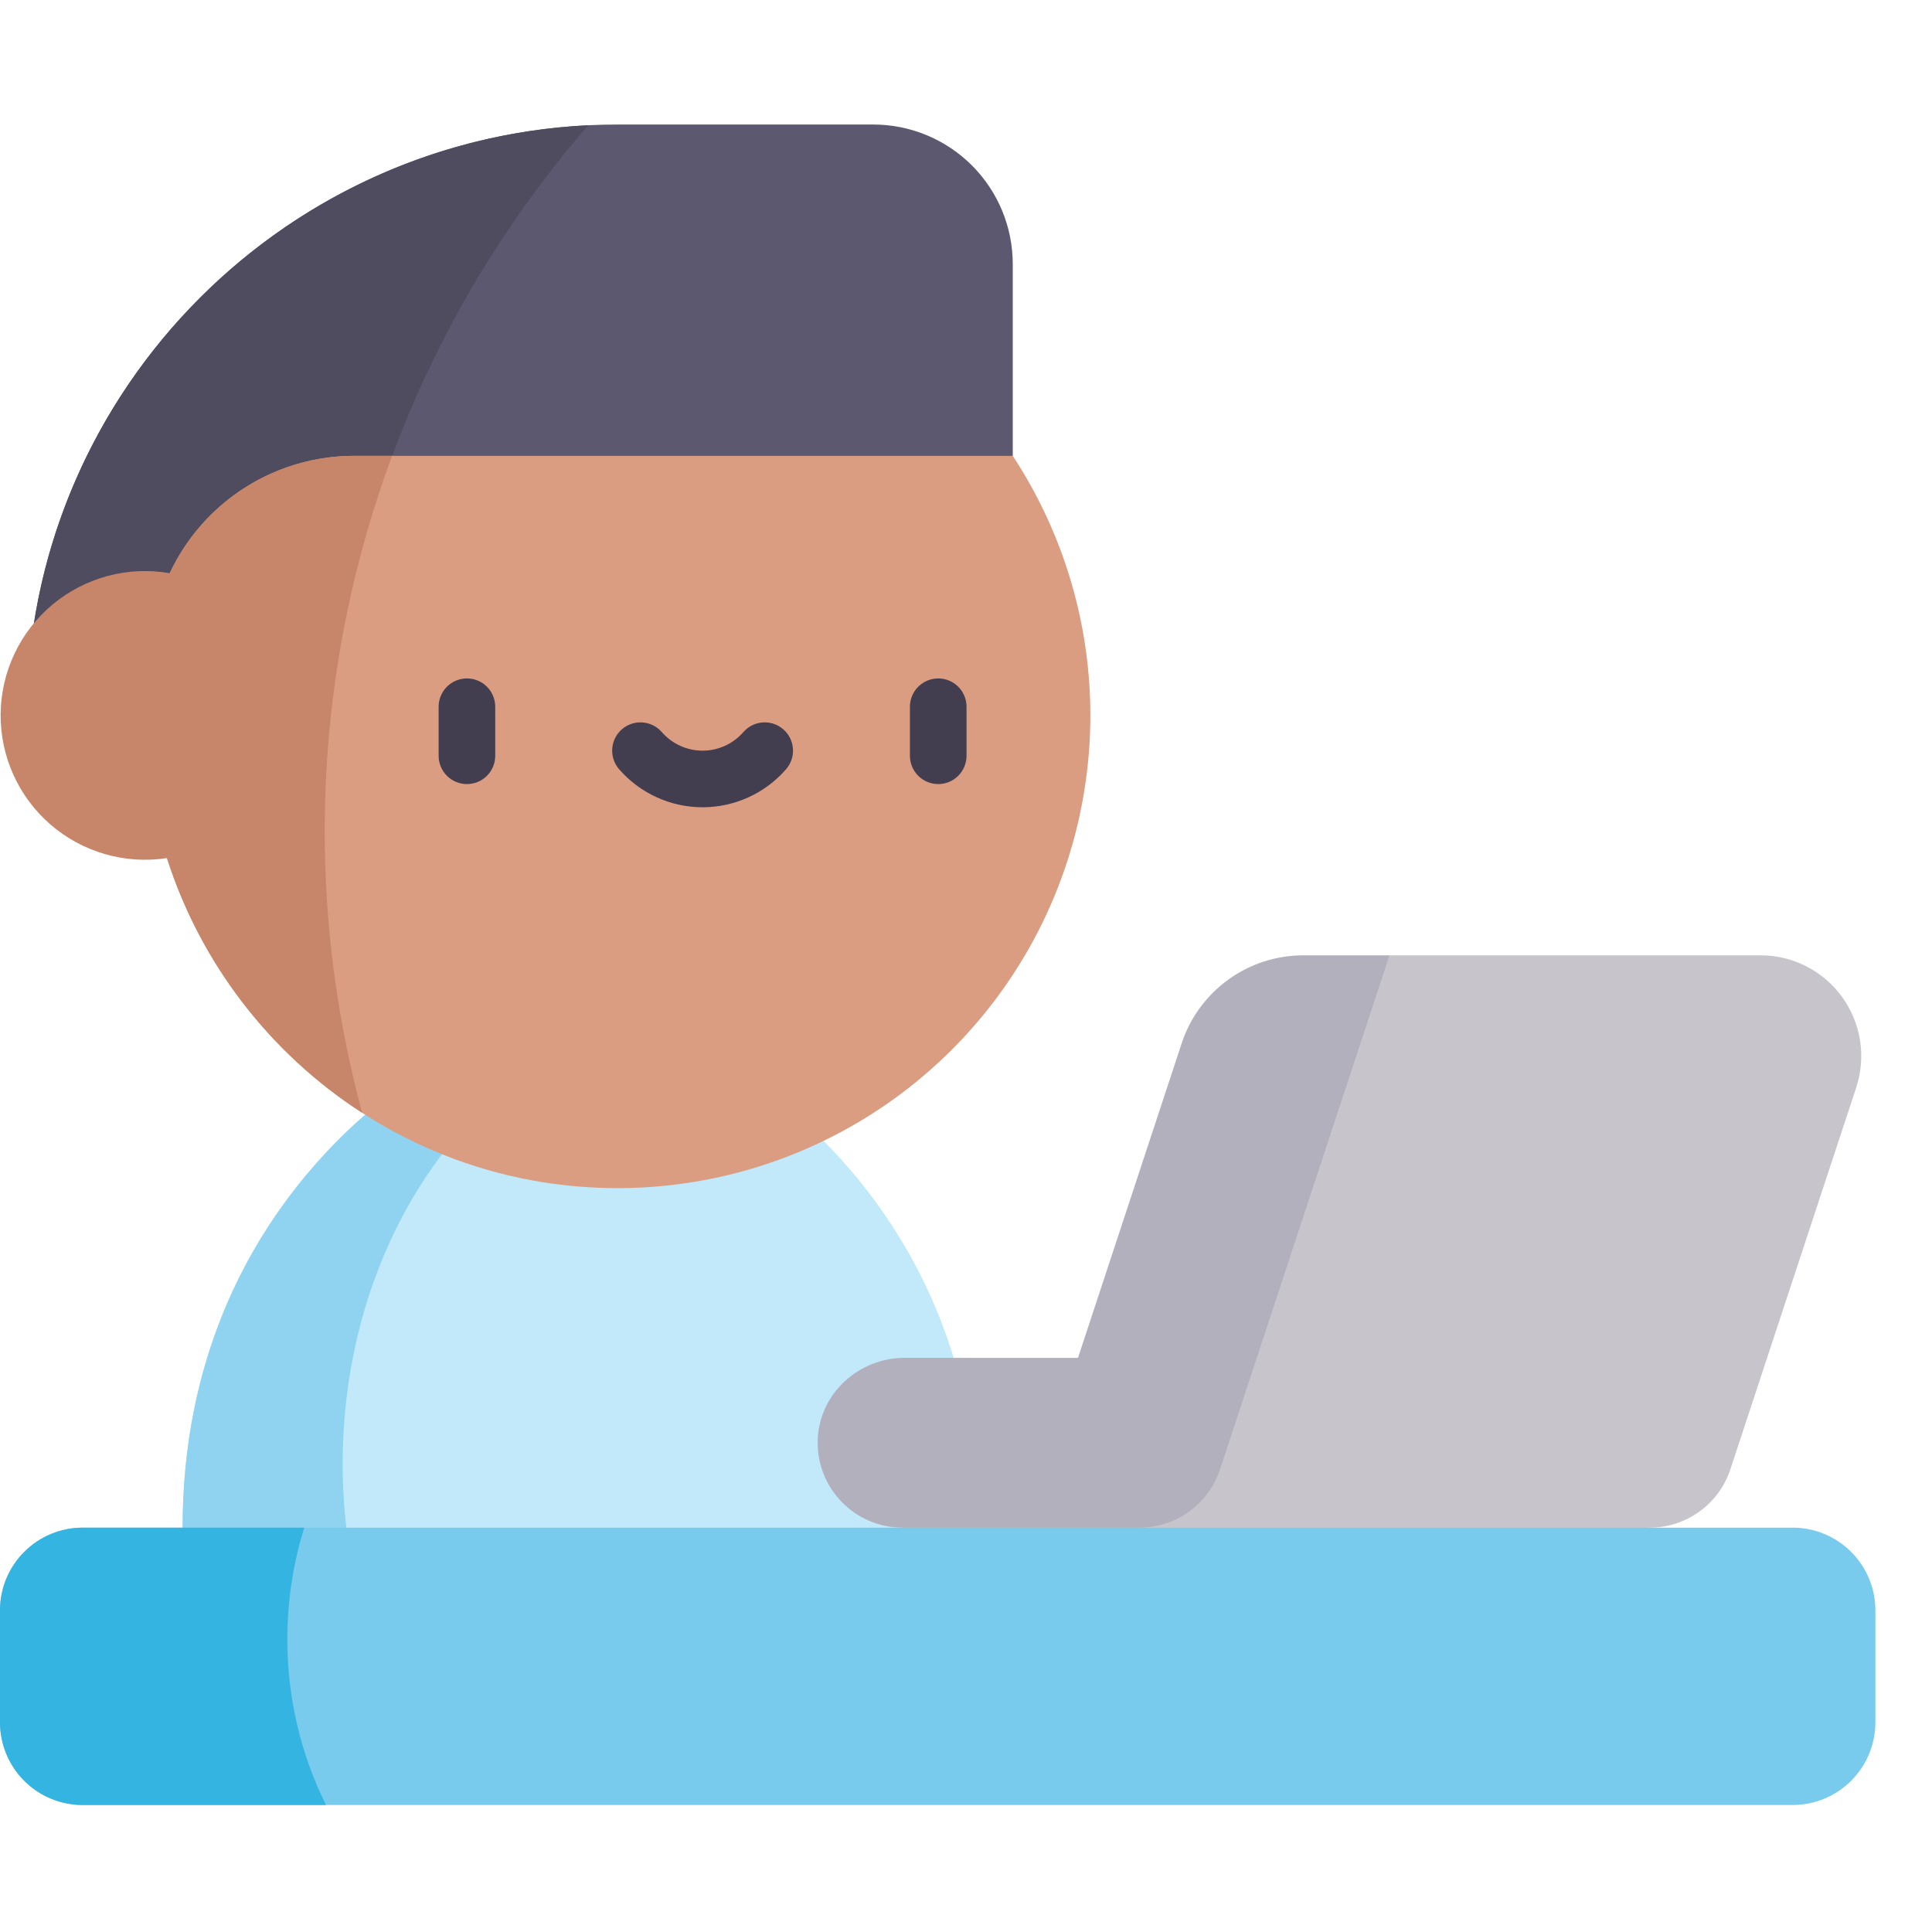 <svg width="512" height="512" viewBox="0 0 512 512" fill="none" xmlns="http://www.w3.org/2000/svg">
<path d="M48.39 404.843C48.39 316.101 116.751 281.136 116.751 281.136H190.887C190.887 281.136 259.248 316.101 259.248 404.843L153.819 430.143L48.39 404.843Z" fill="#C1E9FA"/>
<path d="M90.811 387.895C90.811 341.718 112.068 301.58 143.334 281.136H116.751C116.751 281.136 48.39 316.101 48.39 404.843L93.443 415.656C91.686 406.507 90.804 397.211 90.811 387.895Z" fill="#90D3F1"/>
<path d="M466.549 253.167H368.227L341.181 272.511L301.955 404.843L368.227 436.593L437.196 404.843C441.931 404.843 446.546 403.349 450.382 400.574C454.219 397.799 457.083 393.884 458.565 389.387L491.91 288.23C493.233 284.219 493.586 279.951 492.938 275.777C492.291 271.603 490.663 267.642 488.188 264.219C485.712 260.797 482.46 258.01 478.698 256.089C474.937 254.168 470.773 253.166 466.549 253.167Z" fill="#C7C5CB"/>
<path d="M231.411 33H163.672C77.333 33 7.09 103.243 7.09 189.583L268.39 120.799V69.978C268.39 60.171 264.494 50.765 257.559 43.831C250.624 36.896 241.218 33 231.411 33Z" fill="#5C586F"/>
<path d="M313.156 276.492L285.68 359.843H239.733C227.533 359.843 217.141 369.331 216.708 381.523C216.598 384.545 217.098 387.558 218.178 390.382C219.259 393.206 220.897 395.783 222.996 397.96C225.095 400.137 227.611 401.868 230.394 403.051C233.177 404.233 236.169 404.843 239.193 404.843L272.805 436.593L301.954 404.843C306.689 404.843 311.304 403.349 315.14 400.574C318.977 397.799 321.841 393.884 323.323 389.387L368.226 253.172H345.4C338.254 253.172 331.291 255.427 325.501 259.615C319.711 263.803 315.39 269.71 313.153 276.497L313.156 276.492Z" fill="#B2B0BC"/>
<path d="M155.872 33.195C73.141 37.272 7.09 105.859 7.09 189.583L90.938 167.511C100.325 117.785 122.731 71.437 155.872 33.195Z" fill="#4F4C5F"/>
<path d="M268.389 120.799H93.966C81.64 120.772 69.677 124.968 60.069 132.69C50.462 140.413 43.79 151.193 41.166 163.237C39.109 172.866 38.188 182.703 38.423 192.547C39.945 258.404 92.99 312.288 158.823 314.774C181.821 315.664 204.62 310.202 224.718 298.986C244.817 287.771 261.437 271.237 272.756 251.197C284.076 231.158 289.656 208.387 288.886 185.385C288.116 162.382 281.024 140.036 268.389 120.799Z" fill="#DA9D81"/>
<path d="M123.743 207.79C121.754 207.79 119.846 207 118.44 205.593C117.033 204.187 116.243 202.279 116.243 200.29V187.29C116.243 185.301 117.033 183.393 118.44 181.987C119.846 180.58 121.754 179.79 123.743 179.79C125.732 179.79 127.64 180.58 129.046 181.987C130.453 183.393 131.243 185.301 131.243 187.29V200.29C131.243 202.279 130.453 204.187 129.046 205.593C127.64 207 125.732 207.79 123.743 207.79Z" fill="#423E4F"/>
<path d="M248.64 207.79C246.651 207.79 244.743 207 243.337 205.593C241.93 204.187 241.14 202.279 241.14 200.29V187.29C241.14 185.301 241.93 183.393 243.337 181.987C244.743 180.58 246.651 179.79 248.64 179.79C250.629 179.79 252.537 180.58 253.943 181.987C255.35 183.393 256.14 185.301 256.14 187.29V200.29C256.14 202.279 255.35 204.187 253.943 205.593C252.537 207 250.629 207.79 248.64 207.79Z" fill="#423E4F"/>
<path d="M186.192 213.934C182 213.933 177.856 213.033 174.041 211.295C170.225 209.558 166.827 207.022 164.074 203.86C163.427 203.117 162.932 202.255 162.619 201.321C162.305 200.387 162.178 199.401 162.246 198.418C162.313 197.436 162.574 196.476 163.012 195.594C163.451 194.712 164.058 193.925 164.801 193.278C165.544 192.631 166.406 192.136 167.34 191.823C168.274 191.509 169.26 191.382 170.243 191.45C171.225 191.517 172.185 191.778 173.067 192.216C173.949 192.654 174.736 193.262 175.383 194.005C176.727 195.552 178.388 196.793 180.253 197.643C182.118 198.493 184.143 198.933 186.193 198.933C188.243 198.933 190.268 198.493 192.133 197.643C193.998 196.793 195.659 195.552 197.003 194.005C198.31 192.505 200.159 191.586 202.143 191.45C204.128 191.313 206.085 191.971 207.585 193.278C209.085 194.585 210.004 196.434 210.14 198.418C210.276 200.403 209.619 202.36 208.312 203.86C205.559 207.022 202.16 209.557 198.344 211.295C194.529 213.033 190.385 213.933 186.192 213.934Z" fill="#423E4F"/>
<path d="M103.9 120.799H93.966C83.687 120.787 73.617 123.707 64.939 129.215C56.26 134.724 49.331 142.593 44.966 151.899C39.501 150.95 33.895 151.201 28.536 152.634C23.177 154.067 18.195 156.648 13.933 160.199C9.671 163.75 6.233 168.185 3.856 173.197C1.479 178.208 0.22 183.677 0.167 189.224C0.114 194.771 1.268 200.262 3.549 205.319C5.83 210.375 9.183 214.875 13.376 218.507C17.569 222.138 22.501 224.814 27.831 226.35C33.161 227.885 38.762 228.243 44.244 227.399C53.163 255.208 71.446 279.066 95.98 294.909C80.424 237.464 83.193 176.595 103.9 120.799Z" fill="#C7856A"/>
<path d="M475.072 404.843H21.928C19.048 404.843 16.197 405.41 13.536 406.512C10.876 407.614 8.458 409.229 6.422 411.265C4.386 413.302 2.77 415.719 1.669 418.38C0.567 421.04 -0 423.892 9.12222e-08 426.772L9.12222e-08 456.417C9.12222e-08 462.232 2.31 467.81 6.423 471.922C10.535 476.035 16.112 478.345 21.928 478.345H475.073C477.953 478.345 480.804 477.777 483.464 476.675C486.125 475.573 488.542 473.958 490.578 471.922C492.614 469.885 494.229 467.468 495.331 464.807C496.433 462.147 497 459.295 497 456.416V426.772C497 420.956 494.689 415.379 490.577 411.266C486.464 407.154 480.887 404.844 475.071 404.844L475.072 404.843Z" fill="#78CBEC"/>
<path d="M76.151 434.413C76.141 424.386 77.651 414.417 80.63 404.843H21.93C19.05 404.842 16.198 405.409 13.537 406.511C10.877 407.613 8.459 409.228 6.423 411.265C4.386 413.301 2.771 415.719 1.669 418.379C0.567 421.04 -0 423.892 9.12389e-08 426.772L9.12389e-08 456.418C9.12389e-08 462.233 2.31 467.811 6.423 471.923C10.535 476.036 16.112 478.346 21.928 478.346H86.388C79.624 464.69 76.119 449.652 76.151 434.413Z" fill="#34B5E1"/>
</svg>
